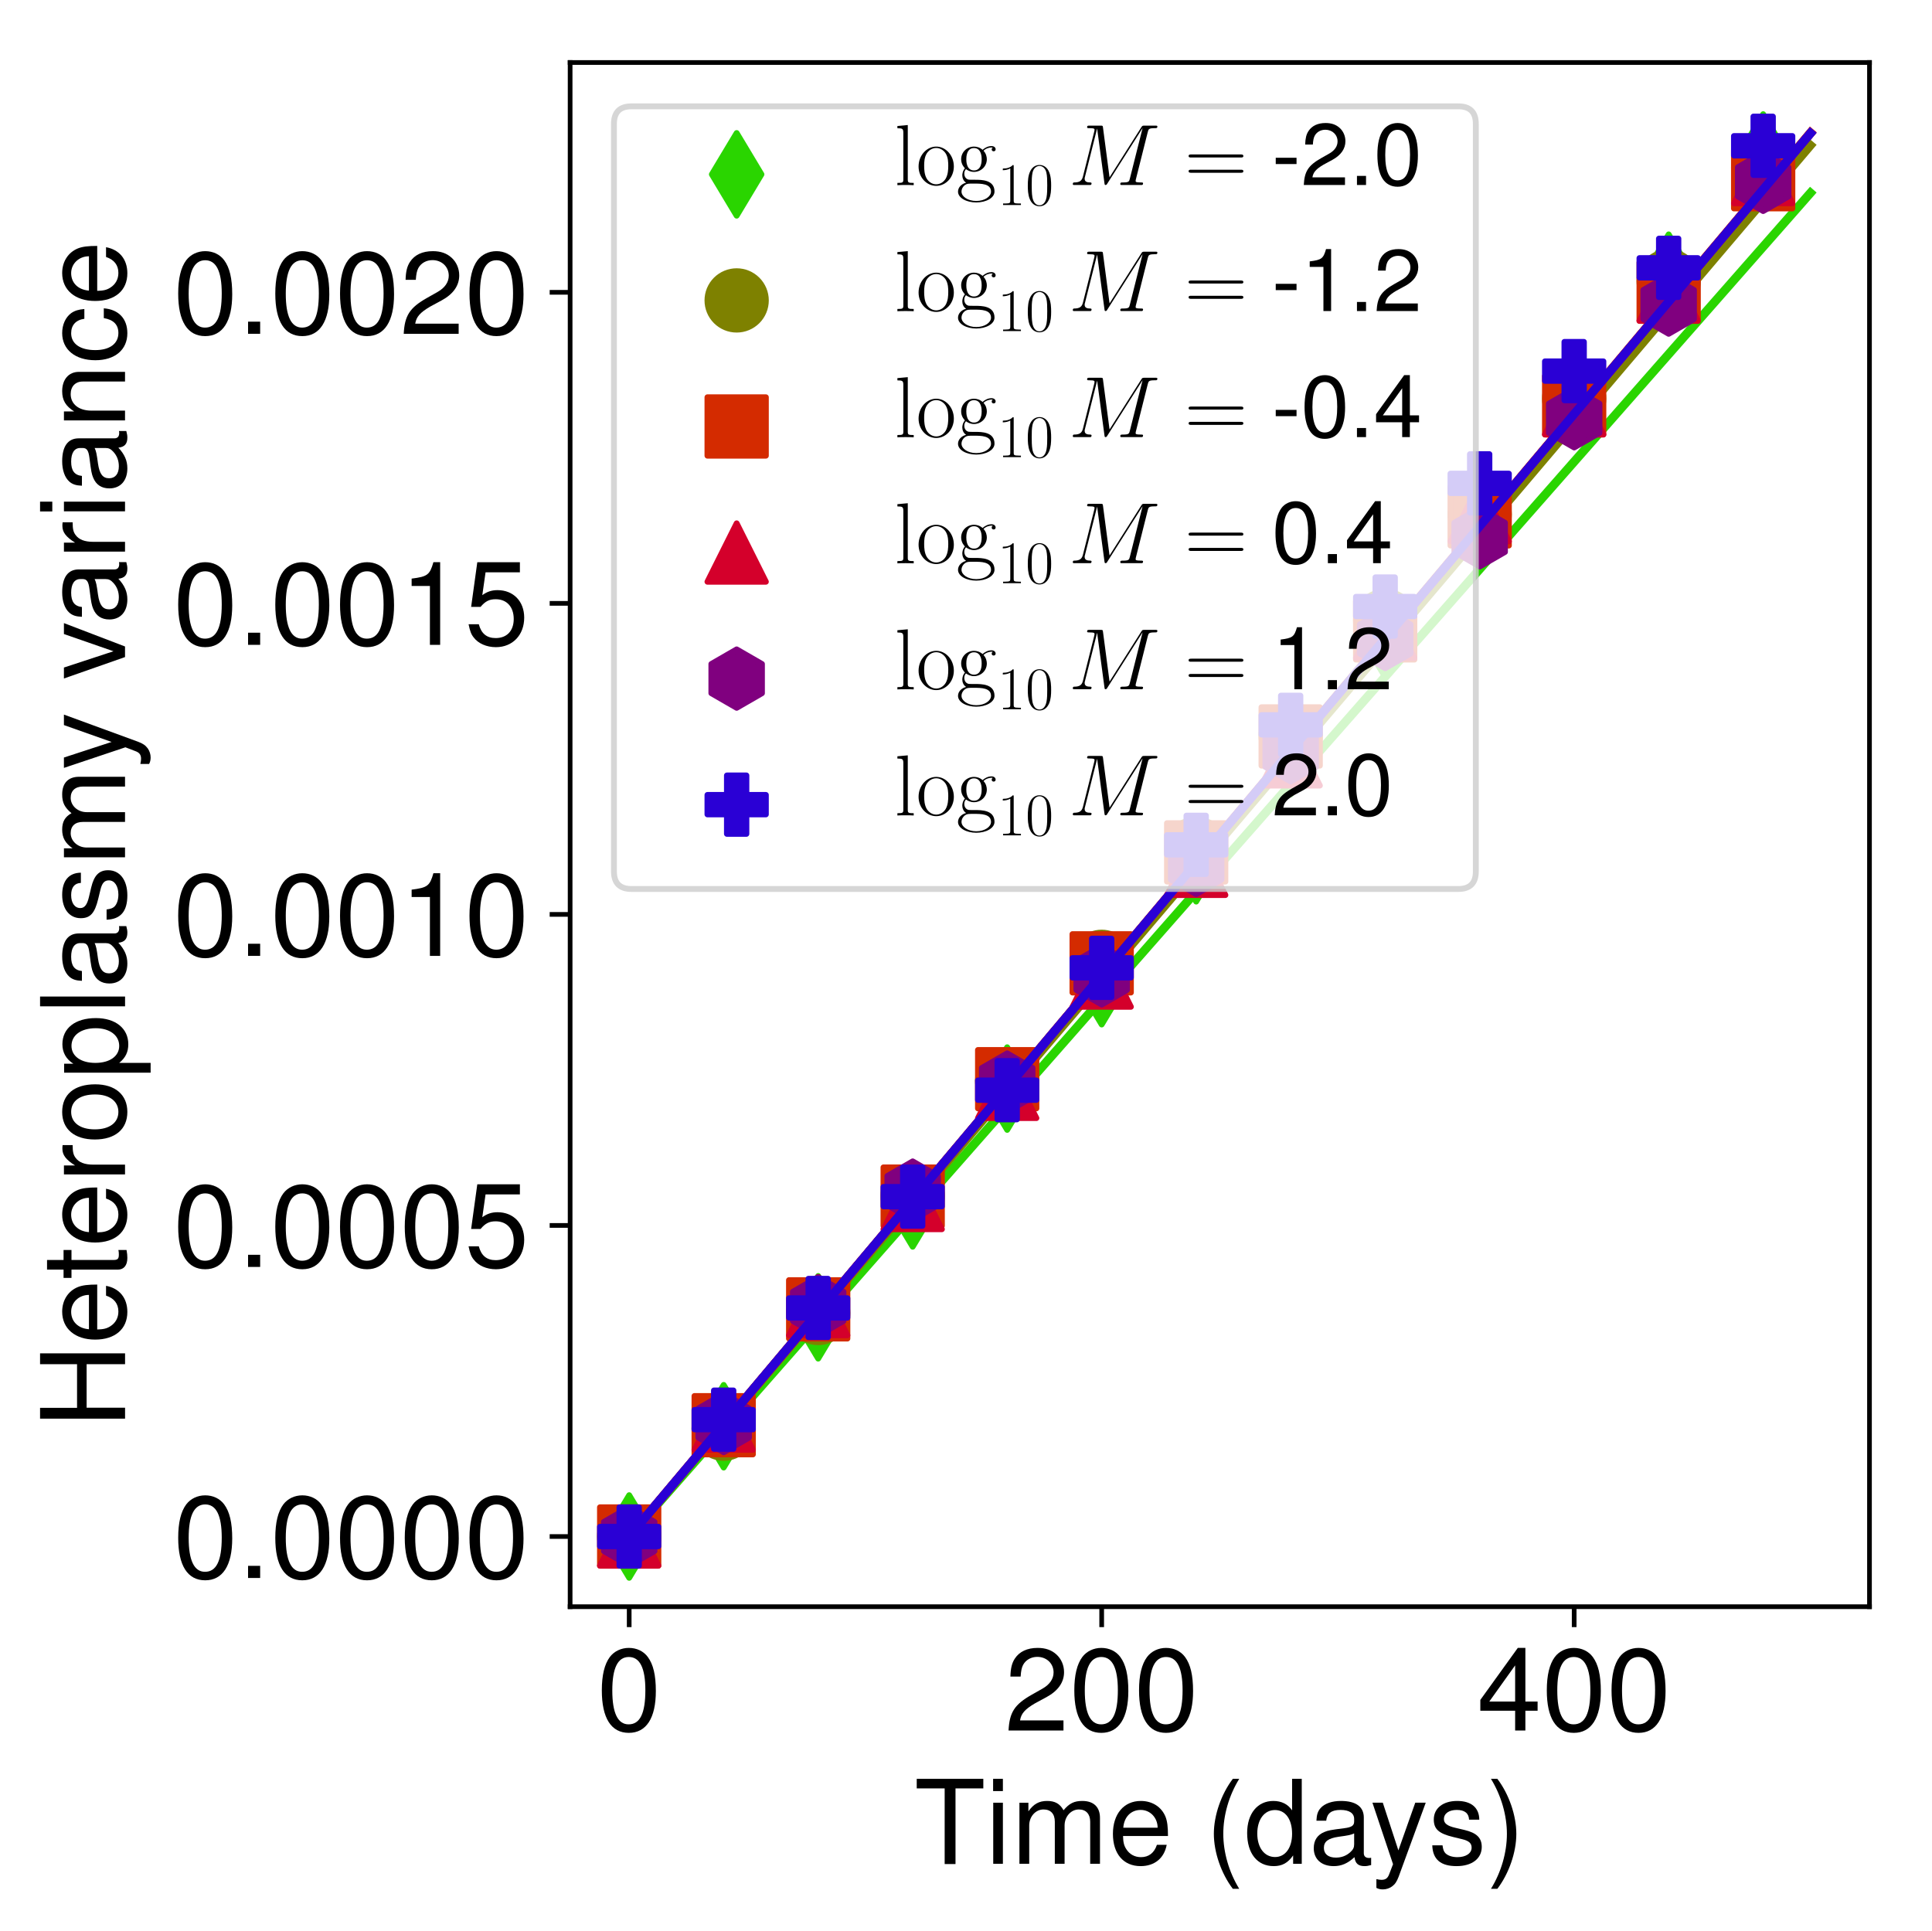 <?xml version="1.0" encoding="utf-8" standalone="no"?>
<!DOCTYPE svg PUBLIC "-//W3C//DTD SVG 1.1//EN"
  "http://www.w3.org/Graphics/SVG/1.1/DTD/svg11.dtd">
<!-- Created with matplotlib (http://matplotlib.org/) -->
<svg height="330.45pt" version="1.1" viewBox="0 0 330.641 330.45" width="330.641pt" xmlns="http://www.w3.org/2000/svg" xmlns:xlink="http://www.w3.org/1999/xlink">
 <defs>
  <style type="text/css">
*{stroke-linecap:butt;stroke-linejoin:round;}
  </style>
 </defs>
 <g id="figure_1">
  <g id="patch_1">
   <path d="M 0 330.45 
L 330.641 330.45 
L 330.641 0 
L 0 0 
z
" style="fill:#ffffff;"/>
  </g>
  <g id="axes_1">
   <g id="patch_2">
    <path d="M 97.571 275 
L 319.941 275 
L 319.941 10.7 
L 97.571 10.7 
z
" style="fill:#ffffff;"/>
   </g>
   <g id="matplotlib.axis_1">
    <g id="xtick_1">
     <g id="line2d_1">
      <defs>
       <path d="M 0 0 
L 0 3.5 
" id="m446f09f494" style="stroke:#000000;stroke-width:0.8;"/>
      </defs>
      <g>
       <use style="stroke:#000000;stroke-width:0.8;" x="107.679" xlink:href="#m446f09f494" y="275"/>
      </g>
     </g>
     <g id="text_1">
      <!-- 0 -->
      <defs>
       <path d="M 27.5 71 
C 20.906 71 14.906 68.125 11.203 63.219 
C 6.594 57.047 4.297 47.562 4.297 34.5 
C 4.297 10.672 12.297 -2 27.5 -2 
C 42.5 -2 50.703 10.672 50.703 33.906 
C 50.703 47.656 48.5 56.844 43.797 63.219 
C 40.094 68.219 34.203 71 27.5 71 
z
M 27.5 63.188 
C 37 63.188 41.703 53.625 41.703 34.703 
C 41.703 14.672 37.094 5.312 27.297 5.312 
C 18 5.312 13.297 15.078 13.297 34.406 
C 13.297 53.719 18 63.188 27.5 63.188 
z
" id="Nimbus_Sans_L_Regular-48"/>
      </defs>
      <g transform="translate(102.14 296.197)scale(0.2 -0.2)">
       <use transform="scale(0.996)" xlink:href="#Nimbus_Sans_L_Regular-48"/>
      </g>
     </g>
    </g>
    <g id="xtick_2">
     <g id="line2d_2">
      <g>
       <use style="stroke:#000000;stroke-width:0.8;" x="188.541" xlink:href="#m446f09f494" y="275"/>
      </g>
     </g>
     <g id="text_2">
      <!-- 200 -->
      <defs>
       <path d="M 50.594 8.719 
L 13.297 8.719 
C 14.203 14.531 17.406 18.234 26.094 23.344 
L 36.094 28.75 
C 46 34.156 51.094 41.453 51.094 50.172 
C 51.094 56.078 48.703 61.594 44.5 65.391 
C 40.297 69.203 35.094 71 28.406 71 
C 19.406 71 12.703 67.797 8.797 61.797 
C 6.297 57.984 5.203 53.578 5 46.359 
L 13.797 46.359 
C 14.094 51.172 14.703 54.078 15.906 56.375 
C 18.203 60.688 22.797 63.297 28.094 63.297 
C 36.094 63.297 42.094 57.578 42.094 49.969 
C 42.094 44.359 38.797 39.547 32.5 35.953 
L 23.297 30.75 
C 8.5 22.344 4.203 15.625 3.406 0 
L 50.594 0 
z
" id="Nimbus_Sans_L_Regular-50"/>
      </defs>
      <g transform="translate(171.923 296.197)scale(0.2 -0.2)">
       <use transform="scale(0.996)" xlink:href="#Nimbus_Sans_L_Regular-50"/>
       <use transform="translate(55.392 0)scale(0.996)" xlink:href="#Nimbus_Sans_L_Regular-48"/>
       <use transform="translate(110.783 0)scale(0.996)" xlink:href="#Nimbus_Sans_L_Regular-48"/>
      </g>
     </g>
    </g>
    <g id="xtick_3">
     <g id="line2d_3">
      <g>
       <use style="stroke:#000000;stroke-width:0.8;" x="269.402" xlink:href="#m446f09f494" y="275"/>
      </g>
     </g>
     <g id="text_3">
      <!-- 400 -->
      <defs>
       <path d="M 32.703 17 
L 32.703 0 
L 41.5 0 
L 41.5 17 
L 52 17 
L 52 24.906 
L 41.5 24.906 
L 41.5 71.016 
L 35 71.016 
L 2.797 26.312 
L 2.797 17 
z
M 32.703 24.906 
L 10.5 24.906 
L 32.703 55.984 
z
" id="Nimbus_Sans_L_Regular-52"/>
      </defs>
      <g transform="translate(252.785 296.197)scale(0.2 -0.2)">
       <use transform="scale(0.996)" xlink:href="#Nimbus_Sans_L_Regular-52"/>
       <use transform="translate(55.392 0)scale(0.996)" xlink:href="#Nimbus_Sans_L_Regular-48"/>
       <use transform="translate(110.783 0)scale(0.996)" xlink:href="#Nimbus_Sans_L_Regular-48"/>
      </g>
     </g>
    </g>
    <g id="text_4">
     <!-- Time (days) -->
     <defs>
      <path d="M 35.406 64.781 
L 59.297 64.781 
L 59.297 73 
L 2.094 73 
L 2.094 64.781 
L 26.094 64.781 
L 26.094 -0.219 
L 35.406 -0.219 
z
" id="Nimbus_Sans_L_Regular-84"/>
      <path d="M 15 52.484 
L 6.703 52.484 
L 6.703 0 
L 15 0 
z
M 15 73 
L 6.594 73 
L 6.594 62.484 
L 15 62.484 
z
" id="Nimbus_Sans_L_Regular-105"/>
      <path d="M 7 52.484 
L 7 0 
L 15.406 0 
L 15.406 32.953 
C 15.406 40.578 20.906 46.688 27.703 46.688 
C 33.906 46.688 37.406 42.875 37.406 36.156 
L 37.406 0 
L 45.797 0 
L 45.797 32.953 
C 45.797 40.578 51.297 46.688 58.094 46.688 
C 64.203 46.688 67.797 42.781 67.797 36.156 
L 67.797 0 
L 76.203 0 
L 76.203 39.375 
C 76.203 48.781 70.797 54 61 54 
C 54 54 49.797 51.891 44.906 45.984 
C 41.797 51.594 37.594 54 30.797 54 
C 23.797 54 19.203 51.391 14.703 45.078 
L 14.703 52.484 
z
" id="Nimbus_Sans_L_Regular-109"/>
      <path d="M 51.297 23.891 
C 51.297 31.781 50.703 36.531 49.203 40.375 
C 45.797 48.859 37.797 54 28 54 
C 13.406 54 4 42.844 4 25.703 
C 4 8.547 13.094 -2 27.797 -2 
C 39.797 -2 48.094 4.844 50.203 16.312 
L 41.797 16.312 
C 39.5 9.344 34.797 5.703 28.094 5.703 
C 22.797 5.703 18.297 8.125 15.5 12.578 
C 13.5 15.594 12.797 18.641 12.703 23.891 
z
M 12.906 31 
C 13.594 40.266 19.5 46.281 27.906 46.281 
C 36.094 46.281 42.406 39.531 42.406 31 
C 42.406 31 42.406 31 42.297 31 
z
" id="Nimbus_Sans_L_Regular-101"/>
      <path d="M 23.594 73 
C 13.594 59.844 7.297 41.562 7.297 25.797 
C 7.297 9.938 13.594 -8.344 23.594 -21.5 
L 29.094 -21.5 
C 20.297 -7.141 15.406 9.734 15.406 25.797 
C 15.406 41.766 20.297 58.734 29.094 73 
z
" id="Nimbus_Sans_L_Regular-40"/>
      <path d="M 49.5 73 
L 41.203 73 
L 41.203 45.891 
C 37.703 51.188 32.094 54 25.094 54 
C 11.5 54 2.594 43.141 2.594 26.484 
C 2.594 8.844 11.297 -2 25.406 -2 
C 32.594 -2 37.594 0.703 42.094 7.203 
L 42.094 -0.031 
L 49.5 -0.031 
z
M 26.5 46.188 
C 35.5 46.188 41.203 38.234 41.203 25.797 
C 41.203 13.766 35.406 5.812 26.594 5.812 
C 17.406 5.812 11.297 13.859 11.297 26 
C 11.297 38.125 17.406 46.188 26.5 46.188 
z
" id="Nimbus_Sans_L_Regular-100"/>
      <path d="M 53.5 5.203 
C 52.594 5 52.203 5 51.703 5 
C 48.797 5 47.203 6.484 47.203 9.078 
L 47.203 39.766 
C 47.203 49.016 40.406 54 27.5 54 
C 19.906 54 13.594 51.812 10.094 47.906 
C 7.703 45.203 6.703 42.219 6.5 37.031 
L 14.906 37.031 
C 15.594 43.391 19.406 46.281 27.203 46.281 
C 34.703 46.281 38.906 43.484 38.906 38.516 
L 38.906 36.328 
C 38.906 32.828 36.797 31.344 30.203 30.547 
C 18.406 29.062 16.594 28.656 13.406 27.359 
C 7.297 24.875 4.203 20.188 4.203 13.422 
C 4.203 3.969 10.797 -2 21.406 -2 
C 28 -2 33.297 0.297 39.203 5.703 
C 39.797 0.391 42.406 -2 47.797 -2 
C 49.5 -2 50.797 -1.812 53.5 -1.094 
z
M 38.906 16.75 
C 38.906 13.953 38.094 12.266 35.594 9.984 
C 32.203 6.891 28.094 5.312 23.203 5.312 
C 16.703 5.312 12.906 8.391 12.906 13.656 
C 12.906 19.141 16.594 21.922 25.5 23.219 
C 34.297 24.406 36.094 24.812 38.906 26.094 
z
" id="Nimbus_Sans_L_Regular-97"/>
      <path d="M 38.797 52.5 
L 24.297 11.531 
L 10.906 52.5 
L 2 52.5 
L 19.703 -0.328 
L 16.5 -8.656 
C 15.203 -12.375 13.297 -13.781 9.797 -13.781 
C 8.594 -13.781 7.203 -13.578 5.406 -13.172 
L 5.406 -20.703 
C 7.094 -21.594 8.797 -22 11 -22 
C 13.703 -22 16.594 -21.094 18.797 -19.484 
C 21.406 -17.578 22.906 -15.359 24.5 -11.141 
L 47.797 52.5 
z
" id="Nimbus_Sans_L_Regular-121"/>
      <path d="M 43.797 37.922 
C 43.703 48.203 36.906 54 24.797 54 
C 12.594 54 4.703 47.719 4.703 38.062 
C 4.703 29.891 8.906 26.016 21.297 23.031 
L 29.094 21.141 
C 34.906 19.734 37.203 17.656 37.203 13.875 
C 37.203 9 32.297 5.703 25 5.703 
C 20.5 5.703 16.703 7 14.594 9.188 
C 13.297 10.688 12.703 12.172 12.203 15.844 
L 3.406 15.844 
C 3.797 3.766 10.594 -2 24.297 -2 
C 37.5 -2 45.906 4.453 45.906 14.516 
C 45.906 22.281 41.5 26.578 31.094 29.062 
L 23.094 30.953 
C 16.297 32.531 13.406 34.734 13.406 38.406 
C 13.406 43.188 17.703 46.281 24.5 46.281 
C 31.203 46.281 34.797 43.391 35 37.922 
z
" id="Nimbus_Sans_L_Regular-115"/>
      <path d="M 9.297 -21.5 
C 19.297 -8.344 25.594 9.938 25.594 25.688 
C 25.594 41.562 19.297 59.844 9.297 73 
L 3.797 73 
C 12.594 58.641 17.5 41.766 17.5 25.688 
C 17.5 9.734 12.594 -7.25 3.797 -21.5 
z
" id="Nimbus_Sans_L_Regular-41"/>
     </defs>
     <g transform="translate(156.472 319.006)scale(0.2 -0.2)">
      <use transform="scale(0.996)" xlink:href="#Nimbus_Sans_L_Regular-84"/>
      <use transform="translate(60.872 0)scale(0.996)" xlink:href="#Nimbus_Sans_L_Regular-105"/>
      <use transform="translate(82.988 0)scale(0.996)" xlink:href="#Nimbus_Sans_L_Regular-109"/>
      <use transform="translate(165.977 0)scale(0.996)" xlink:href="#Nimbus_Sans_L_Regular-101"/>
      <use transform="translate(249.064 0)scale(0.996)" xlink:href="#Nimbus_Sans_L_Regular-40"/>
      <use transform="translate(282.239 0)scale(0.996)" xlink:href="#Nimbus_Sans_L_Regular-100"/>
      <use transform="translate(337.631 0)scale(0.996)" xlink:href="#Nimbus_Sans_L_Regular-97"/>
      <use transform="translate(390.034 0)scale(0.996)" xlink:href="#Nimbus_Sans_L_Regular-121"/>
      <use transform="translate(439.847 0)scale(0.996)" xlink:href="#Nimbus_Sans_L_Regular-115"/>
      <use transform="translate(489.661 0)scale(0.996)" xlink:href="#Nimbus_Sans_L_Regular-41"/>
     </g>
    </g>
   </g>
   <g id="matplotlib.axis_2">
    <g id="ytick_1">
     <g id="line2d_4">
      <defs>
       <path d="M 0 0 
L -3.5 0 
" id="mcce752e7bf" style="stroke:#000000;stroke-width:0.8;"/>
      </defs>
      <g>
       <use style="stroke:#000000;stroke-width:0.8;" x="97.571" xlink:href="#mcce752e7bf" y="262.986"/>
      </g>
     </g>
     <g id="text_5">
      <!-- 0.0000 -->
      <defs>
       <path d="M 19.094 10.422 
L 8.703 10.422 
L 8.703 0 
L 19.094 0 
z
" id="Nimbus_Sans_L_Regular-46"/>
      </defs>
      <g transform="translate(29.641 270.085)scale(0.2 -0.2)">
       <use transform="scale(0.996)" xlink:href="#Nimbus_Sans_L_Regular-48"/>
       <use transform="translate(55.392 0)scale(0.996)" xlink:href="#Nimbus_Sans_L_Regular-46"/>
       <use transform="translate(83.087 0)scale(0.996)" xlink:href="#Nimbus_Sans_L_Regular-48"/>
       <use transform="translate(138.479 0)scale(0.996)" xlink:href="#Nimbus_Sans_L_Regular-48"/>
       <use transform="translate(193.87 0)scale(0.996)" xlink:href="#Nimbus_Sans_L_Regular-48"/>
       <use transform="translate(249.262 0)scale(0.996)" xlink:href="#Nimbus_Sans_L_Regular-48"/>
      </g>
     </g>
    </g>
    <g id="ytick_2">
     <g id="line2d_5">
      <g>
       <use style="stroke:#000000;stroke-width:0.8;" x="97.571" xlink:href="#mcce752e7bf" y="209.748"/>
      </g>
     </g>
     <g id="text_6">
      <!-- 0.0005 -->
      <defs>
       <path d="M 47.594 71 
L 11 71 
L 5.703 32.594 
L 13.797 32.594 
C 17.906 37.484 21.297 39.188 26.797 39.188 
C 36.297 39.188 42.297 32.688 42.297 22.203 
C 42.297 12 36.406 5.812 26.797 5.812 
C 19.094 5.812 14.406 9.703 12.297 17.703 
L 3.5 17.703 
C 4.703 11.906 5.703 9.094 7.797 6.484 
C 11.797 1.094 19 -2 27 -2 
C 41.297 -2 51.297 8.391 51.297 23.391 
C 51.297 37.406 42 47 28.406 47 
C 23.406 47 19.406 45.703 15.297 42.688 
L 18.094 62.297 
L 47.594 62.297 
z
" id="Nimbus_Sans_L_Regular-53"/>
      </defs>
      <g transform="translate(29.641 216.846)scale(0.2 -0.2)">
       <use transform="scale(0.996)" xlink:href="#Nimbus_Sans_L_Regular-48"/>
       <use transform="translate(55.392 0)scale(0.996)" xlink:href="#Nimbus_Sans_L_Regular-46"/>
       <use transform="translate(83.087 0)scale(0.996)" xlink:href="#Nimbus_Sans_L_Regular-48"/>
       <use transform="translate(138.479 0)scale(0.996)" xlink:href="#Nimbus_Sans_L_Regular-48"/>
       <use transform="translate(193.87 0)scale(0.996)" xlink:href="#Nimbus_Sans_L_Regular-48"/>
       <use transform="translate(249.262 0)scale(0.996)" xlink:href="#Nimbus_Sans_L_Regular-53"/>
      </g>
     </g>
    </g>
    <g id="ytick_3">
     <g id="line2d_6">
      <g>
       <use style="stroke:#000000;stroke-width:0.8;" x="97.571" xlink:href="#mcce752e7bf" y="156.51"/>
      </g>
     </g>
     <g id="text_7">
      <!-- 0.0010 -->
      <defs>
       <path d="M 25.906 50.594 
L 25.906 0 
L 34.703 0 
L 34.703 71.016 
L 28.906 71.016 
C 25.797 60.109 23.797 58.609 10.203 56.906 
L 10.203 50.594 
z
" id="Nimbus_Sans_L_Regular-49"/>
      </defs>
      <g transform="translate(29.641 163.608)scale(0.2 -0.2)">
       <use transform="scale(0.996)" xlink:href="#Nimbus_Sans_L_Regular-48"/>
       <use transform="translate(55.392 0)scale(0.996)" xlink:href="#Nimbus_Sans_L_Regular-46"/>
       <use transform="translate(83.087 0)scale(0.996)" xlink:href="#Nimbus_Sans_L_Regular-48"/>
       <use transform="translate(138.479 0)scale(0.996)" xlink:href="#Nimbus_Sans_L_Regular-48"/>
       <use transform="translate(193.87 0)scale(0.996)" xlink:href="#Nimbus_Sans_L_Regular-49"/>
       <use transform="translate(249.262 0)scale(0.996)" xlink:href="#Nimbus_Sans_L_Regular-48"/>
      </g>
     </g>
    </g>
    <g id="ytick_4">
     <g id="line2d_7">
      <g>
       <use style="stroke:#000000;stroke-width:0.8;" x="97.571" xlink:href="#mcce752e7bf" y="103.271"/>
      </g>
     </g>
     <g id="text_8">
      <!-- 0.0015 -->
      <g transform="translate(29.641 110.37)scale(0.2 -0.2)">
       <use transform="scale(0.996)" xlink:href="#Nimbus_Sans_L_Regular-48"/>
       <use transform="translate(55.392 0)scale(0.996)" xlink:href="#Nimbus_Sans_L_Regular-46"/>
       <use transform="translate(83.087 0)scale(0.996)" xlink:href="#Nimbus_Sans_L_Regular-48"/>
       <use transform="translate(138.479 0)scale(0.996)" xlink:href="#Nimbus_Sans_L_Regular-48"/>
       <use transform="translate(193.87 0)scale(0.996)" xlink:href="#Nimbus_Sans_L_Regular-49"/>
       <use transform="translate(249.262 0)scale(0.996)" xlink:href="#Nimbus_Sans_L_Regular-53"/>
      </g>
     </g>
    </g>
    <g id="ytick_5">
     <g id="line2d_8">
      <g>
       <use style="stroke:#000000;stroke-width:0.8;" x="97.571" xlink:href="#mcce752e7bf" y="50.033"/>
      </g>
     </g>
     <g id="text_9">
      <!-- 0.0020 -->
      <g transform="translate(29.641 57.131)scale(0.2 -0.2)">
       <use transform="scale(0.996)" xlink:href="#Nimbus_Sans_L_Regular-48"/>
       <use transform="translate(55.392 0)scale(0.996)" xlink:href="#Nimbus_Sans_L_Regular-46"/>
       <use transform="translate(83.087 0)scale(0.996)" xlink:href="#Nimbus_Sans_L_Regular-48"/>
       <use transform="translate(138.479 0)scale(0.996)" xlink:href="#Nimbus_Sans_L_Regular-48"/>
       <use transform="translate(193.87 0)scale(0.996)" xlink:href="#Nimbus_Sans_L_Regular-50"/>
       <use transform="translate(249.262 0)scale(0.996)" xlink:href="#Nimbus_Sans_L_Regular-48"/>
      </g>
     </g>
    </g>
    <g id="text_10">
     <!-- Heteroplasmy variance -->
     <defs>
      <path d="M 55.094 33 
L 55.094 -0.031 
L 64.406 -0.031 
L 64.406 73 
L 55.094 73 
L 55.094 41.219 
L 17.594 41.219 
L 17.594 73 
L 8.297 73 
L 8.297 -0.031 
L 17.703 -0.031 
L 17.703 33 
z
" id="Nimbus_Sans_L_Regular-72"/>
      <path d="M 25.406 52.812 
L 16.797 52.812 
L 16.797 67 
L 8.5 67 
L 8.5 52.812 
L 1.406 52.812 
L 1.406 46 
L 8.5 46 
L 8.5 6.312 
C 8.5 1 12.094 -2 18.594 -2 
C 20.594 -2 22.594 -1.812 25.406 -1.297 
L 25.406 5.719 
C 24.297 5.406 23 5.312 21.406 5.312 
C 17.797 5.312 16.797 6.312 16.797 10.016 
L 16.797 46 
L 25.406 46 
z
" id="Nimbus_Sans_L_Regular-116"/>
      <path d="M 6.906 52.484 
L 6.906 0 
L 15.297 0 
L 15.297 27.203 
C 15.297 34.703 17.203 39.609 21.203 42.5 
C 23.797 44.406 26.297 45 32.094 45 
L 32.094 53.625 
C 30.703 53.812 30 53.812 28.906 53.812 
C 23.5 53.812 19.406 50.625 14.594 42.906 
L 14.594 52.484 
z
" id="Nimbus_Sans_L_Regular-114"/>
      <path d="M 27.203 54 
C 12.5 54 3.594 43.531 3.594 25.984 
C 3.594 8.453 12.406 -2 27.297 -2 
C 42 -2 51 8.453 51 25.594 
C 51 43.625 42.297 54 27.203 54 
z
M 27.297 46.281 
C 36.703 46.281 42.297 38.625 42.297 25.703 
C 42.297 13.453 36.5 5.703 27.297 5.703 
C 18 5.703 12.297 13.359 12.297 25.984 
C 12.297 38.531 18 46.281 27.297 46.281 
z
" id="Nimbus_Sans_L_Regular-111"/>
      <path d="M 5.406 -22 
L 13.797 -22 
L 13.797 5 
C 18.203 -0.422 23.094 -2.812 29.906 -2.812 
C 43.406 -2.812 52.297 8.156 52.297 24.984 
C 52.297 42.719 43.703 53.812 29.797 53.812 
C 22.703 53.812 17 50.594 13.094 44.391 
L 13.094 52.328 
L 5.406 52.328 
z
M 28.406 46 
C 37.594 46 43.594 37.812 43.594 25.188 
C 43.594 13.172 37.5 5 28.406 5 
C 19.594 5 13.797 13.078 13.797 25.5 
C 13.797 37.922 19.594 46 28.406 46 
z
" id="Nimbus_Sans_L_Regular-112"/>
      <path d="M 15.203 73 
L 6.797 73 
L 6.797 -0.031 
L 15.203 -0.031 
z
" id="Nimbus_Sans_L_Regular-108"/>
      <path d="M 28.5 0 
L 48.594 52.5 
L 39.203 52.5 
L 24.406 9.922 
L 10.406 52.5 
L 1 52.5 
L 19.406 0 
z
" id="Nimbus_Sans_L_Regular-118"/>
      <path d="M 7 52.484 
L 7 0 
L 15.406 0 
L 15.406 28.953 
C 15.406 39.672 21 46.688 29.594 46.688 
C 36.203 46.688 40.406 42.672 40.406 36.359 
L 40.406 0 
L 48.703 0 
L 48.703 39.672 
C 48.703 48.391 42.203 54 32.094 54 
C 24.297 54 19.297 50.984 14.703 43.688 
L 14.703 52.484 
z
" id="Nimbus_Sans_L_Regular-110"/>
      <path d="M 47.094 34.938 
C 46.703 40.031 45.594 43.328 43.594 46.219 
C 40 51.109 33.703 54 26.406 54 
C 12.297 54 3.094 42.844 3.094 25.5 
C 3.094 8.656 12.094 -2 26.297 -2 
C 38.797 -2 46.703 5.469 47.703 18.234 
L 39.297 18.234 
C 37.906 9.875 33.594 5.703 26.5 5.703 
C 17.297 5.703 11.797 13.172 11.797 25.5 
C 11.797 38.531 17.203 46.281 26.297 46.281 
C 33.297 46.281 37.703 42.203 38.703 34.938 
z
" id="Nimbus_Sans_L_Regular-99"/>
     </defs>
     <g transform="translate(21.397 244.468)rotate(-90)scale(0.2 -0.2)">
      <use transform="scale(0.996)" xlink:href="#Nimbus_Sans_L_Regular-72"/>
      <use transform="translate(71.93 0)scale(0.996)" xlink:href="#Nimbus_Sans_L_Regular-101"/>
      <use transform="translate(127.322 0)scale(0.996)" xlink:href="#Nimbus_Sans_L_Regular-116"/>
      <use transform="translate(155.017 0)scale(0.996)" xlink:href="#Nimbus_Sans_L_Regular-101"/>
      <use transform="translate(210.409 0)scale(0.996)" xlink:href="#Nimbus_Sans_L_Regular-114"/>
      <use transform="translate(243.584 0)scale(0.996)" xlink:href="#Nimbus_Sans_L_Regular-111"/>
      <use transform="translate(298.975 0)scale(0.996)" xlink:href="#Nimbus_Sans_L_Regular-112"/>
      <use transform="translate(354.367 0)scale(0.996)" xlink:href="#Nimbus_Sans_L_Regular-108"/>
      <use transform="translate(376.484 0)scale(0.996)" xlink:href="#Nimbus_Sans_L_Regular-97"/>
      <use transform="translate(431.876 0)scale(0.996)" xlink:href="#Nimbus_Sans_L_Regular-115"/>
      <use transform="translate(481.689 0)scale(0.996)" xlink:href="#Nimbus_Sans_L_Regular-109"/>
      <use transform="translate(563.184 0)scale(0.996)" xlink:href="#Nimbus_Sans_L_Regular-121"/>
      <use transform="translate(640.692 0)scale(0.996)" xlink:href="#Nimbus_Sans_L_Regular-118"/>
      <use transform="translate(688.015 0)scale(0.996)" xlink:href="#Nimbus_Sans_L_Regular-97"/>
      <use transform="translate(743.406 0)scale(0.996)" xlink:href="#Nimbus_Sans_L_Regular-114"/>
      <use transform="translate(778.075 0)scale(0.996)" xlink:href="#Nimbus_Sans_L_Regular-105"/>
      <use transform="translate(800.192 0)scale(0.996)" xlink:href="#Nimbus_Sans_L_Regular-97"/>
      <use transform="translate(855.583 0)scale(0.996)" xlink:href="#Nimbus_Sans_L_Regular-110"/>
      <use transform="translate(910.975 0)scale(0.996)" xlink:href="#Nimbus_Sans_L_Regular-99"/>
      <use transform="translate(960.788 0)scale(0.996)" xlink:href="#Nimbus_Sans_L_Regular-101"/>
     </g>
    </g>
   </g>
   <g id="line2d_9">
    <defs>
     <path d="M -0 7.071 
L 4.243 0 
L -0 -7.071 
L -4.243 -0 
z
" id="m0aa690e13d" style="stroke:#2ad500;stroke-linejoin:miter;"/>
    </defs>
    <g clip-path="url(#pb488f5a803)">
     <use style="fill:#2ad500;opacity:0.4;stroke:#2ad500;stroke-linejoin:miter;" x="107.679" xlink:href="#m0aa690e13d" y="262.986"/>
     <use style="fill:#2ad500;opacity:0.4;stroke:#2ad500;stroke-linejoin:miter;" x="123.851" xlink:href="#m0aa690e13d" y="244.115"/>
     <use style="fill:#2ad500;opacity:0.4;stroke:#2ad500;stroke-linejoin:miter;" x="140.024" xlink:href="#m0aa690e13d" y="225.469"/>
     <use style="fill:#2ad500;opacity:0.4;stroke:#2ad500;stroke-linejoin:miter;" x="156.196" xlink:href="#m0aa690e13d" y="206.321"/>
     <use style="fill:#2ad500;opacity:0.4;stroke:#2ad500;stroke-linejoin:miter;" x="172.368" xlink:href="#m0aa690e13d" y="186.318"/>
     <use style="fill:#2ad500;opacity:0.4;stroke:#2ad500;stroke-linejoin:miter;" x="188.541" xlink:href="#m0aa690e13d" y="168.282"/>
     <use style="fill:#2ad500;opacity:0.4;stroke:#2ad500;stroke-linejoin:miter;" x="204.713" xlink:href="#m0aa690e13d" y="147.245"/>
     <use style="fill:#2ad500;opacity:0.4;stroke:#2ad500;stroke-linejoin:miter;" x="220.885" xlink:href="#m0aa690e13d" y="128.987"/>
     <use style="fill:#2ad500;opacity:0.4;stroke:#2ad500;stroke-linejoin:miter;" x="237.058" xlink:href="#m0aa690e13d" y="108.811"/>
     <use style="fill:#2ad500;opacity:0.4;stroke:#2ad500;stroke-linejoin:miter;" x="253.23" xlink:href="#m0aa690e13d" y="88.981"/>
     <use style="fill:#2ad500;opacity:0.4;stroke:#2ad500;stroke-linejoin:miter;" x="269.402" xlink:href="#m0aa690e13d" y="67.079"/>
     <use style="fill:#2ad500;opacity:0.4;stroke:#2ad500;stroke-linejoin:miter;" x="285.574" xlink:href="#m0aa690e13d" y="47.188"/>
     <use style="fill:#2ad500;opacity:0.4;stroke:#2ad500;stroke-linejoin:miter;" x="301.747" xlink:href="#m0aa690e13d" y="26.614"/>
    </g>
   </g>
   <g id="line2d_10">
    <path clip-path="url(#pb488f5a803)" d="M 107.679 262.986 
L 111.722 258.387 
L 115.765 253.788 
L 119.808 249.189 
L 123.851 244.59 
L 127.894 239.99 
L 131.937 235.391 
L 135.981 230.792 
L 140.024 226.193 
L 144.067 221.593 
L 148.11 216.994 
L 152.153 212.395 
L 156.196 207.796 
L 160.239 203.197 
L 164.282 198.597 
L 168.325 193.998 
L 172.368 189.399 
L 176.411 184.8 
L 180.454 180.201 
L 184.497 175.601 
L 188.541 171.002 
L 192.584 166.403 
L 196.627 161.804 
L 200.67 157.204 
L 204.713 152.605 
L 208.756 148.006 
L 212.799 143.407 
L 216.842 138.808 
L 220.885 134.208 
L 224.928 129.609 
L 228.971 125.01 
L 233.014 120.411 
L 237.058 115.812 
L 241.101 111.212 
L 245.144 106.613 
L 249.187 102.014 
L 253.23 97.415 
L 257.273 92.816 
L 261.316 88.216 
L 265.359 83.617 
L 269.402 79.018 
L 273.445 74.419 
L 277.488 69.819 
L 281.531 65.22 
L 285.574 60.621 
L 289.618 56.022 
L 293.661 51.423 
L 297.704 46.823 
L 301.747 42.224 
L 305.79 37.625 
L 309.833 33.026 
" style="fill:none;stroke:#2ad500;stroke-linecap:square;stroke-width:1.5;"/>
   </g>
   <g id="line2d_11">
    <defs>
     <path d="M 0 5 
C 1.326 5 2.598 4.473 3.536 3.536 
C 4.473 2.598 5 1.326 5 0 
C 5 -1.326 4.473 -2.598 3.536 -3.536 
C 2.598 -4.473 1.326 -5 0 -5 
C -1.326 -5 -2.598 -4.473 -3.536 -3.536 
C -4.473 -2.598 -5 -1.326 -5 0 
C -5 1.326 -4.473 2.598 -3.536 3.536 
C -2.598 4.473 -1.326 5 0 5 
z
" id="m2aceba6d6a" style="stroke:#7e8100;"/>
    </defs>
    <g clip-path="url(#pb488f5a803)">
     <use style="fill:#7e8100;opacity:0.4;stroke:#7e8100;" x="107.679" xlink:href="#m2aceba6d6a" y="262.986"/>
     <use style="fill:#7e8100;opacity:0.4;stroke:#7e8100;" x="123.851" xlink:href="#m2aceba6d6a" y="244.538"/>
     <use style="fill:#7e8100;opacity:0.4;stroke:#7e8100;" x="140.024" xlink:href="#m2aceba6d6a" y="224.732"/>
     <use style="fill:#7e8100;opacity:0.4;stroke:#7e8100;" x="156.196" xlink:href="#m2aceba6d6a" y="204.707"/>
     <use style="fill:#7e8100;opacity:0.4;stroke:#7e8100;" x="172.368" xlink:href="#m2aceba6d6a" y="184.973"/>
     <use style="fill:#7e8100;opacity:0.4;stroke:#7e8100;" x="188.541" xlink:href="#m2aceba6d6a" y="164.626"/>
     <use style="fill:#7e8100;opacity:0.4;stroke:#7e8100;" x="204.713" xlink:href="#m2aceba6d6a" y="145.242"/>
     <use style="fill:#7e8100;opacity:0.4;stroke:#7e8100;" x="220.885" xlink:href="#m2aceba6d6a" y="126.006"/>
     <use style="fill:#7e8100;opacity:0.4;stroke:#7e8100;" x="237.058" xlink:href="#m2aceba6d6a" y="106.243"/>
     <use style="fill:#7e8100;opacity:0.4;stroke:#7e8100;" x="253.23" xlink:href="#m2aceba6d6a" y="88.044"/>
     <use style="fill:#7e8100;opacity:0.4;stroke:#7e8100;" x="269.402" xlink:href="#m2aceba6d6a" y="68.238"/>
     <use style="fill:#7e8100;opacity:0.4;stroke:#7e8100;" x="285.574" xlink:href="#m2aceba6d6a" y="48.099"/>
     <use style="fill:#7e8100;opacity:0.4;stroke:#7e8100;" x="301.747" xlink:href="#m2aceba6d6a" y="28.688"/>
    </g>
   </g>
   <g id="line2d_12">
    <path clip-path="url(#pb488f5a803)" d="M 107.679 262.986 
L 111.722 258.224 
L 115.765 253.462 
L 119.808 248.7 
L 123.851 243.937 
L 127.894 239.175 
L 131.937 234.413 
L 135.981 229.651 
L 140.024 224.888 
L 144.067 220.126 
L 148.11 215.364 
L 152.153 210.602 
L 156.196 205.839 
L 160.239 201.077 
L 164.282 196.315 
L 168.325 191.553 
L 172.368 186.79 
L 176.411 182.028 
L 180.454 177.266 
L 184.497 172.504 
L 188.541 167.741 
L 192.584 162.979 
L 196.627 158.217 
L 200.67 153.455 
L 204.713 148.692 
L 208.756 143.93 
L 212.799 139.168 
L 216.842 134.406 
L 220.885 129.643 
L 224.928 124.881 
L 228.971 120.119 
L 233.014 115.357 
L 237.058 110.594 
L 241.101 105.832 
L 245.144 101.07 
L 249.187 96.308 
L 253.23 91.545 
L 257.273 86.783 
L 261.316 82.021 
L 265.359 77.259 
L 269.402 72.496 
L 273.445 67.734 
L 277.488 62.972 
L 281.531 58.21 
L 285.574 53.447 
L 289.618 48.685 
L 293.661 43.923 
L 297.704 39.161 
L 301.747 34.398 
L 305.79 29.636 
L 309.833 24.874 
" style="fill:none;stroke:#7e8100;stroke-linecap:square;stroke-width:1.5;"/>
   </g>
   <g id="line2d_13">
    <defs>
     <path d="M -5 5 
L 5 5 
L 5 -5 
L -5 -5 
z
" id="m64af57d1be" style="stroke:#d42b00;stroke-linejoin:miter;"/>
    </defs>
    <g clip-path="url(#pb488f5a803)">
     <use style="fill:#d42b00;opacity:0.4;stroke:#d42b00;stroke-linejoin:miter;" x="107.679" xlink:href="#m64af57d1be" y="262.986"/>
     <use style="fill:#d42b00;opacity:0.4;stroke:#d42b00;stroke-linejoin:miter;" x="123.851" xlink:href="#m64af57d1be" y="243.937"/>
     <use style="fill:#d42b00;opacity:0.4;stroke:#d42b00;stroke-linejoin:miter;" x="140.024" xlink:href="#m64af57d1be" y="224.108"/>
     <use style="fill:#d42b00;opacity:0.4;stroke:#d42b00;stroke-linejoin:miter;" x="156.196" xlink:href="#m64af57d1be" y="204.808"/>
     <use style="fill:#d42b00;opacity:0.4;stroke:#d42b00;stroke-linejoin:miter;" x="172.368" xlink:href="#m64af57d1be" y="184.713"/>
     <use style="fill:#d42b00;opacity:0.4;stroke:#d42b00;stroke-linejoin:miter;" x="188.541" xlink:href="#m64af57d1be" y="164.884"/>
     <use style="fill:#d42b00;opacity:0.4;stroke:#d42b00;stroke-linejoin:miter;" x="204.713" xlink:href="#m64af57d1be" y="145.894"/>
     <use style="fill:#d42b00;opacity:0.4;stroke:#d42b00;stroke-linejoin:miter;" x="220.885" xlink:href="#m64af57d1be" y="126.05"/>
     <use style="fill:#d42b00;opacity:0.4;stroke:#d42b00;stroke-linejoin:miter;" x="237.058" xlink:href="#m64af57d1be" y="107.899"/>
     <use style="fill:#d42b00;opacity:0.4;stroke:#d42b00;stroke-linejoin:miter;" x="253.23" xlink:href="#m64af57d1be" y="88.375"/>
     <use style="fill:#d42b00;opacity:0.4;stroke:#d42b00;stroke-linejoin:miter;" x="269.402" xlink:href="#m64af57d1be" y="69.37"/>
     <use style="fill:#d42b00;opacity:0.4;stroke:#d42b00;stroke-linejoin:miter;" x="285.574" xlink:href="#m64af57d1be" y="49.93"/>
     <use style="fill:#d42b00;opacity:0.4;stroke:#d42b00;stroke-linejoin:miter;" x="301.747" xlink:href="#m64af57d1be" y="30.68"/>
    </g>
   </g>
   <g id="line2d_14">
    <path clip-path="url(#pb488f5a803)" d="M 107.679 262.986 
L 111.722 258.181 
L 115.765 253.375 
L 119.808 248.57 
L 123.851 243.765 
L 127.894 238.959 
L 131.937 234.154 
L 135.981 229.348 
L 140.024 224.543 
L 144.067 219.737 
L 148.11 214.932 
L 152.153 210.126 
L 156.196 205.321 
L 160.239 200.515 
L 164.282 195.71 
L 168.325 190.905 
L 172.368 186.099 
L 176.411 181.294 
L 180.454 176.488 
L 184.497 171.683 
L 188.541 166.877 
L 192.584 162.072 
L 196.627 157.266 
L 200.67 152.461 
L 204.713 147.655 
L 208.756 142.85 
L 212.799 138.045 
L 216.842 133.239 
L 220.885 128.434 
L 224.928 123.628 
L 228.971 118.823 
L 233.014 114.017 
L 237.058 109.212 
L 241.101 104.406 
L 245.144 99.601 
L 249.187 94.795 
L 253.23 89.99 
L 257.273 85.185 
L 261.316 80.379 
L 265.359 75.574 
L 269.402 70.768 
L 273.445 65.963 
L 277.488 61.157 
L 281.531 56.352 
L 285.574 51.546 
L 289.618 46.741 
L 293.661 41.935 
L 297.704 37.13 
L 301.747 32.325 
L 305.79 27.519 
L 309.833 22.714 
" style="fill:none;stroke:#d42b00;stroke-linecap:square;stroke-width:1.5;"/>
   </g>
   <g id="line2d_15">
    <defs>
     <path d="M 0 -5 
L -5 5 
L 5 5 
z
" id="m269da87111" style="stroke:#d4002b;stroke-linejoin:miter;"/>
    </defs>
    <g clip-path="url(#pb488f5a803)">
     <use style="fill:#d4002b;opacity:0.4;stroke:#d4002b;stroke-linejoin:miter;" x="107.679" xlink:href="#m269da87111" y="262.986"/>
     <use style="fill:#d4002b;opacity:0.4;stroke:#d4002b;stroke-linejoin:miter;" x="123.851" xlink:href="#m269da87111" y="243.144"/>
     <use style="fill:#d4002b;opacity:0.4;stroke:#d4002b;stroke-linejoin:miter;" x="140.024" xlink:href="#m269da87111" y="223.553"/>
     <use style="fill:#d4002b;opacity:0.4;stroke:#d4002b;stroke-linejoin:miter;" x="156.196" xlink:href="#m269da87111" y="205.394"/>
     <use style="fill:#d4002b;opacity:0.4;stroke:#d4002b;stroke-linejoin:miter;" x="172.368" xlink:href="#m269da87111" y="186.373"/>
     <use style="fill:#d4002b;opacity:0.4;stroke:#d4002b;stroke-linejoin:miter;" x="188.541" xlink:href="#m269da87111" y="167.323"/>
     <use style="fill:#d4002b;opacity:0.4;stroke:#d4002b;stroke-linejoin:miter;" x="204.713" xlink:href="#m269da87111" y="148.199"/>
     <use style="fill:#d4002b;opacity:0.4;stroke:#d4002b;stroke-linejoin:miter;" x="220.885" xlink:href="#m269da87111" y="129.461"/>
     <use style="fill:#d4002b;opacity:0.4;stroke:#d4002b;stroke-linejoin:miter;" x="237.058" xlink:href="#m269da87111" y="107.604"/>
     <use style="fill:#d4002b;opacity:0.4;stroke:#d4002b;stroke-linejoin:miter;" x="253.23" xlink:href="#m269da87111" y="87.667"/>
     <use style="fill:#d4002b;opacity:0.4;stroke:#d4002b;stroke-linejoin:miter;" x="269.402" xlink:href="#m269da87111" y="69.38"/>
     <use style="fill:#d4002b;opacity:0.4;stroke:#d4002b;stroke-linejoin:miter;" x="285.574" xlink:href="#m269da87111" y="49.905"/>
     <use style="fill:#d4002b;opacity:0.4;stroke:#d4002b;stroke-linejoin:miter;" x="301.747" xlink:href="#m269da87111" y="29.792"/>
    </g>
   </g>
   <g id="line2d_16">
    <path clip-path="url(#pb488f5a803)" d="M 107.679 262.986 
L 111.722 258.183 
L 115.765 253.38 
L 119.808 248.576 
L 123.851 243.773 
L 127.894 238.969 
L 131.937 234.166 
L 135.981 229.363 
L 140.024 224.559 
L 144.067 219.756 
L 148.11 214.952 
L 152.153 210.149 
L 156.196 205.346 
L 160.239 200.542 
L 164.282 195.739 
L 168.325 190.935 
L 172.368 186.132 
L 176.411 181.329 
L 180.454 176.525 
L 184.497 171.722 
L 188.541 166.918 
L 192.584 162.115 
L 196.627 157.312 
L 200.67 152.508 
L 204.713 147.705 
L 208.756 142.902 
L 212.799 138.098 
L 216.842 133.295 
L 220.885 128.491 
L 224.928 123.688 
L 228.971 118.885 
L 233.014 114.081 
L 237.058 109.278 
L 241.101 104.474 
L 245.144 99.671 
L 249.187 94.868 
L 253.23 90.064 
L 257.273 85.261 
L 261.316 80.457 
L 265.359 75.654 
L 269.402 70.851 
L 273.445 66.047 
L 277.488 61.244 
L 281.531 56.44 
L 285.574 51.637 
L 289.618 46.834 
L 293.661 42.03 
L 297.704 37.227 
L 301.747 32.423 
L 305.79 27.62 
L 309.833 22.817 
" style="fill:none;stroke:#d4002b;stroke-linecap:square;stroke-width:1.5;"/>
   </g>
   <g id="line2d_17">
    <defs>
     <path d="M 0 -5 
L -4.33 -2.5 
L -4.33 2.5 
L -0 5 
L 4.33 2.5 
L 4.33 -2.5 
z
" id="mf240344f4d" style="stroke:#80007f;stroke-linejoin:miter;"/>
    </defs>
    <g clip-path="url(#pb488f5a803)">
     <use style="fill:#80007f;opacity:0.4;stroke:#80007f;stroke-linejoin:miter;" x="107.679" xlink:href="#mf240344f4d" y="262.986"/>
     <use style="fill:#80007f;opacity:0.4;stroke:#80007f;stroke-linejoin:miter;" x="123.851" xlink:href="#mf240344f4d" y="243.567"/>
     <use style="fill:#80007f;opacity:0.4;stroke:#80007f;stroke-linejoin:miter;" x="140.024" xlink:href="#mf240344f4d" y="223.595"/>
     <use style="fill:#80007f;opacity:0.4;stroke:#80007f;stroke-linejoin:miter;" x="156.196" xlink:href="#mf240344f4d" y="203.779"/>
     <use style="fill:#80007f;opacity:0.4;stroke:#80007f;stroke-linejoin:miter;" x="172.368" xlink:href="#mf240344f4d" y="185.291"/>
     <use style="fill:#80007f;opacity:0.4;stroke:#80007f;stroke-linejoin:miter;" x="188.541" xlink:href="#mf240344f4d" y="166.944"/>
     <use style="fill:#80007f;opacity:0.4;stroke:#80007f;stroke-linejoin:miter;" x="204.713" xlink:href="#mf240344f4d" y="148.051"/>
     <use style="fill:#80007f;opacity:0.4;stroke:#80007f;stroke-linejoin:miter;" x="220.885" xlink:href="#mf240344f4d" y="128.764"/>
     <use style="fill:#80007f;opacity:0.4;stroke:#80007f;stroke-linejoin:miter;" x="237.058" xlink:href="#mf240344f4d" y="109.372"/>
     <use style="fill:#80007f;opacity:0.4;stroke:#80007f;stroke-linejoin:miter;" x="253.23" xlink:href="#mf240344f4d" y="91.972"/>
     <use style="fill:#80007f;opacity:0.4;stroke:#80007f;stroke-linejoin:miter;" x="269.402" xlink:href="#mf240344f4d" y="71.591"/>
     <use style="fill:#80007f;opacity:0.4;stroke:#80007f;stroke-linejoin:miter;" x="285.574" xlink:href="#mf240344f4d" y="52.135"/>
     <use style="fill:#80007f;opacity:0.4;stroke:#80007f;stroke-linejoin:miter;" x="301.747" xlink:href="#mf240344f4d" y="31.124"/>
    </g>
   </g>
   <g id="line2d_18">
    <path clip-path="url(#pb488f5a803)" d="M 107.679 262.986 
L 111.722 258.183 
L 115.765 253.38 
L 119.808 248.576 
L 123.851 243.773 
L 127.894 238.969 
L 131.937 234.166 
L 135.981 229.363 
L 140.024 224.559 
L 144.067 219.756 
L 148.11 214.952 
L 152.153 210.149 
L 156.196 205.346 
L 160.239 200.542 
L 164.282 195.739 
L 168.325 190.935 
L 172.368 186.132 
L 176.411 181.329 
L 180.454 176.525 
L 184.497 171.722 
L 188.541 166.918 
L 192.584 162.115 
L 196.627 157.312 
L 200.67 152.508 
L 204.713 147.705 
L 208.756 142.902 
L 212.799 138.098 
L 216.842 133.295 
L 220.885 128.491 
L 224.928 123.688 
L 228.971 118.885 
L 233.014 114.081 
L 237.058 109.278 
L 241.101 104.474 
L 245.144 99.671 
L 249.187 94.868 
L 253.23 90.064 
L 257.273 85.261 
L 261.316 80.457 
L 265.359 75.654 
L 269.402 70.851 
L 273.445 66.047 
L 277.488 61.244 
L 281.531 56.44 
L 285.574 51.637 
L 289.618 46.834 
L 293.661 42.03 
L 297.704 37.227 
L 301.747 32.423 
L 305.79 27.62 
L 309.833 22.817 
" style="fill:none;stroke:#80007f;stroke-linecap:square;stroke-width:1.5;"/>
   </g>
   <g id="line2d_19">
    <defs>
     <path d="M -1.667 5 
L 1.667 5 
L 1.667 1.667 
L 5 1.667 
L 5 -1.667 
L 1.667 -1.667 
L 1.667 -5 
L -1.667 -5 
L -1.667 -1.667 
L -5 -1.667 
L -5 1.667 
L -1.667 1.667 
z
" id="m0fd1c5350c" style="stroke:#2a00d5;stroke-linejoin:miter;"/>
    </defs>
    <g clip-path="url(#pb488f5a803)">
     <use style="fill:#2a00d5;opacity:0.4;stroke:#2a00d5;stroke-linejoin:miter;" x="107.679" xlink:href="#m0fd1c5350c" y="262.986"/>
     <use style="fill:#2a00d5;opacity:0.4;stroke:#2a00d5;stroke-linejoin:miter;" x="123.851" xlink:href="#m0fd1c5350c" y="242.987"/>
     <use style="fill:#2a00d5;opacity:0.4;stroke:#2a00d5;stroke-linejoin:miter;" x="140.024" xlink:href="#m0fd1c5350c" y="223.871"/>
     <use style="fill:#2a00d5;opacity:0.4;stroke:#2a00d5;stroke-linejoin:miter;" x="156.196" xlink:href="#m0fd1c5350c" y="204.816"/>
     <use style="fill:#2a00d5;opacity:0.4;stroke:#2a00d5;stroke-linejoin:miter;" x="172.368" xlink:href="#m0fd1c5350c" y="186.594"/>
     <use style="fill:#2a00d5;opacity:0.4;stroke:#2a00d5;stroke-linejoin:miter;" x="188.541" xlink:href="#m0fd1c5350c" y="165.653"/>
     <use style="fill:#2a00d5;opacity:0.4;stroke:#2a00d5;stroke-linejoin:miter;" x="204.713" xlink:href="#m0fd1c5350c" y="144.6"/>
     <use style="fill:#2a00d5;opacity:0.4;stroke:#2a00d5;stroke-linejoin:miter;" x="220.885" xlink:href="#m0fd1c5350c" y="124.063"/>
     <use style="fill:#2a00d5;opacity:0.4;stroke:#2a00d5;stroke-linejoin:miter;" x="237.058" xlink:href="#m0fd1c5350c" y="103.813"/>
     <use style="fill:#2a00d5;opacity:0.4;stroke:#2a00d5;stroke-linejoin:miter;" x="253.23" xlink:href="#m0fd1c5350c" y="82.732"/>
     <use style="fill:#2a00d5;opacity:0.4;stroke:#2a00d5;stroke-linejoin:miter;" x="269.402" xlink:href="#m0fd1c5350c" y="63.518"/>
     <use style="fill:#2a00d5;opacity:0.4;stroke:#2a00d5;stroke-linejoin:miter;" x="285.574" xlink:href="#m0fd1c5350c" y="45.842"/>
     <use style="fill:#2a00d5;opacity:0.4;stroke:#2a00d5;stroke-linejoin:miter;" x="301.747" xlink:href="#m0fd1c5350c" y="24.95"/>
    </g>
   </g>
   <g id="line2d_20">
    <path clip-path="url(#pb488f5a803)" d="M 107.679 262.986 
L 111.722 258.183 
L 115.765 253.38 
L 119.808 248.576 
L 123.851 243.773 
L 127.894 238.969 
L 131.937 234.166 
L 135.981 229.363 
L 140.024 224.559 
L 144.067 219.756 
L 148.11 214.952 
L 152.153 210.149 
L 156.196 205.346 
L 160.239 200.542 
L 164.282 195.739 
L 168.325 190.935 
L 172.368 186.132 
L 176.411 181.329 
L 180.454 176.525 
L 184.497 171.722 
L 188.541 166.918 
L 192.584 162.115 
L 196.627 157.312 
L 200.67 152.508 
L 204.713 147.705 
L 208.756 142.902 
L 212.799 138.098 
L 216.842 133.295 
L 220.885 128.491 
L 224.928 123.688 
L 228.971 118.885 
L 233.014 114.081 
L 237.058 109.278 
L 241.101 104.474 
L 245.144 99.671 
L 249.187 94.868 
L 253.23 90.064 
L 257.273 85.261 
L 261.316 80.457 
L 265.359 75.654 
L 269.402 70.851 
L 273.445 66.047 
L 277.488 61.244 
L 281.531 56.44 
L 285.574 51.637 
L 289.618 46.834 
L 293.661 42.03 
L 297.704 37.227 
L 301.747 32.423 
L 305.79 27.62 
L 309.833 22.817 
" style="fill:none;stroke:#2a00d5;stroke-linecap:square;stroke-width:1.5;"/>
   </g>
   <g id="patch_3">
    <path d="M 97.571 275 
L 97.571 10.7 
" style="fill:none;stroke:#000000;stroke-linecap:square;stroke-linejoin:miter;stroke-width:0.8;"/>
   </g>
   <g id="patch_4">
    <path d="M 319.941 275 
L 319.941 10.7 
" style="fill:none;stroke:#000000;stroke-linecap:square;stroke-linejoin:miter;stroke-width:0.8;"/>
   </g>
   <g id="patch_5">
    <path d="M 97.571 275 
L 319.941 275 
" style="fill:none;stroke:#000000;stroke-linecap:square;stroke-linejoin:miter;stroke-width:0.8;"/>
   </g>
   <g id="patch_6">
    <path d="M 97.571 10.7 
L 319.941 10.7 
" style="fill:none;stroke:#000000;stroke-linecap:square;stroke-linejoin:miter;stroke-width:0.8;"/>
   </g>
   <g id="legend_1">
    <g id="patch_7">
     <path d="M 108.071 152.158 
L 249.572 152.158 
Q 252.572 152.158 252.572 149.158 
L 252.572 21.2 
Q 252.572 18.2 249.572 18.2 
L 108.071 18.2 
Q 105.071 18.2 105.071 21.2 
L 105.071 149.158 
Q 105.071 152.158 108.071 152.158 
z
" style="fill:#ffffff;opacity:0.8;stroke:#cccccc;stroke-linejoin:miter;"/>
    </g>
    <g id="line2d_21"/>
    <g id="line2d_22">
     <g>
      <use style="fill:#2ad500;opacity:0.4;stroke:#2ad500;stroke-linejoin:miter;" x="126.071" xlink:href="#m0aa690e13d" y="29.843"/>
     </g>
    </g>
    <g id="text_11">
     <!-- $\log_{10}{M}=$ -2.0 -->
     <defs>
      <path d="M 15.297 68.688 
L 3.406 67.594 
L 3.406 65 
C 9.297 65 10.203 64.406 10.203 59.641 
L 10.203 6.656 
C 10.203 2.875 9.797 2.391 3.406 2.391 
L 3.406 -0.203 
C 5.797 0 10.203 0 12.703 0 
C 15.297 0 19.703 0 22.094 -0.203 
L 22.094 2.391 
C 15.703 2.391 15.297 2.781 15.297 6.656 
z
" id="CMR17-108"/>
      <path d="M 43.094 21.188 
C 43.094 34 33.797 44 22.906 44 
C 12 44 2.703 34 2.703 21.188 
C 2.703 8.609 12 -1 22.906 -1 
C 33.797 -1 43.094 8.609 43.094 21.188 
z
M 22.906 0.797 
C 18.203 0.797 14.203 3.594 11.906 7.5 
C 9.406 11.984 9.094 17.594 9.094 22 
C 9.094 26.203 9.297 31.406 11.906 35.906 
C 13.906 39.203 17.797 42.406 22.906 42.406 
C 27.406 42.406 31.203 39.906 33.594 36.406 
C 36.703 31.703 36.703 25.109 36.703 22 
C 36.703 18.094 36.5 12.109 33.797 7.297 
C 31 2.703 26.703 0.797 22.906 0.797 
z
" id="CMR17-111"/>
      <path d="M 11.094 18.188 
C 13 16.688 16.297 15 20.297 15 
C 28.203 15 35 21.203 35 29.5 
C 35 32.094 34.203 36.094 31.203 39.203 
C 34 42.062 38.094 43 40.406 43 
C 40.797 43 41.406 43 41.906 42.719 
C 41.5 42.625 40.594 42.234 40.594 40.703 
C 40.594 39.484 41.5 38.609 42.797 38.609 
C 44.297 38.609 45.094 39.578 45.094 40.844 
C 45.094 42.672 43.594 44.594 40.406 44.594 
C 36.406 44.594 32.906 42.781 30.094 40.312 
C 27.094 43.016 23.5 44 20.297 44 
C 12.406 44 5.594 37.797 5.594 29.5 
C 5.594 23.781 8.906 20.188 9.906 19.188 
C 6.906 15.688 6.906 11.609 6.906 11.109 
C 6.906 8.516 7.906 4.719 11.297 2.625 
C 6.094 1.328 2 -2.641 2 -7.594 
C 2 -14.734 11.5 -20 22.906 -20 
C 33.906 -20 43.797 -14.938 43.797 -7.484 
C 43.797 6 29 6 21.297 6 
C 19 6 14.906 6 14.406 6.109 
C 11.297 6.609 9.203 9.406 9.203 12.906 
C 9.203 13.797 9.203 16 11.094 18.188 
z
M 20.297 16.688 
C 11.5 16.688 11.5 27.5 11.5 29.516 
C 11.5 31.5 11.5 42.312 20.297 42.312 
C 29.094 42.312 29.094 31.5 29.094 29.516 
C 29.094 27.5 29.094 16.688 20.297 16.688 
z
M 22.906 -18.297 
C 12.906 -18.297 6 -13.047 6 -7.594 
C 6 -4.516 7.703 -1.641 9.906 -0.062 
C 12.406 1.625 13.406 1.625 20.203 1.625 
C 28.406 1.625 39.797 1.625 39.797 -7.594 
C 39.797 -13.047 32.906 -18.297 22.906 -18.297 
z
" id="CMR17-103"/>
      <path d="M 26.594 63.406 
C 26.594 65.5 26.5 65.5 25.094 65.5 
C 21.203 61.188 15.297 59.797 9.703 59.797 
C 9.406 59.797 8.906 59.797 8.797 59.5 
C 8.703 59.297 8.703 59.094 8.703 57 
C 11.797 57 17 57.594 21 59.984 
L 21 7.203 
C 21 3.688 20.797 2.5 12.203 2.5 
L 9.203 2.5 
L 9.203 0 
C 14 0 19 0 23.797 0 
C 28.594 0 33.594 0 38.406 0 
L 38.406 2.5 
L 35.406 2.5 
C 26.797 2.5 26.594 3.594 26.594 7.156 
z
" id="CMR17-49"/>
      <path d="M 42 31.641 
C 42 37.75 41.906 48.125 37.703 56.109 
C 34 63.109 28.094 65.594 22.906 65.594 
C 18.094 65.594 12 63.406 8.203 56.203 
C 4.203 48.719 3.797 39.438 3.797 31.641 
C 3.797 25.953 3.906 17.281 7 9.672 
C 11.297 -0.609 19 -2 22.906 -2 
C 27.5 -2 34.5 -0.109 38.594 9.375 
C 41.594 16.281 42 24.359 42 31.641 
z
M 22.906 -0.406 
C 16.5 -0.406 12.703 5.078 11.297 12.688 
C 10.203 18.562 10.203 27.156 10.203 32.75 
C 10.203 40.438 10.203 46.828 11.5 52.922 
C 13.406 61.391 19 64 22.906 64 
C 27 64 32.297 61.297 34.203 53.125 
C 35.5 47.438 35.594 40.734 35.594 32.75 
C 35.594 26.25 35.594 18.266 34.406 12.375 
C 32.297 1.484 26.406 -0.406 22.906 -0.406 
z
" id="CMR17-48"/>
      <path d="M 90.797 60.719 
C 91.703 64.109 91.906 65.109 99 65.109 
C 100.906 65.109 101.797 65.109 101.797 67 
C 101.797 68 101.094 68 99.203 68 
L 87.203 68 
C 84.703 68 84.594 67.906 83.5 66.297 
L 47 8.781 
L 39.5 65.797 
C 39.203 68 39.094 68 36.5 68 
L 24.094 68 
C 22.203 68 21.297 68 21.297 66.109 
C 21.297 65.109 22.203 65.109 23.703 65.109 
C 29.797 65.109 29.797 64.312 29.797 63.219 
C 29.797 63.031 29.797 62.422 29.406 60.922 
L 16.594 9.906 
C 15.406 5.109 13.094 2.906 6.406 2.906 
C 6.094 2.906 4.906 2.906 4.906 1.141 
C 4.906 0 5.797 0 6.203 0 
C 8.203 0 13.297 0 15.297 0 
L 20.094 0 
C 21.5 0 23.203 0 24.594 0 
C 25.297 0 26.406 0 26.406 1.906 
C 26.406 2.812 25.406 2.906 25 2.906 
C 21.703 2.906 18.5 3.5 18.5 7.094 
C 18.5 8.094 18.5 8.188 18.906 9.578 
L 32.703 64.516 
L 32.797 64.516 
L 41.094 2.688 
C 41.406 0.297 41.5 0 42.406 0 
C 43.5 0 44 0.797 44.5 1.703 
L 84.703 65.016 
L 84.797 65.016 
L 70.297 7.391 
C 69.406 3.906 69.203 2.906 62.203 2.906 
C 60.297 2.906 59.297 2.906 59.297 1.094 
C 59.297 0 60.203 0 60.797 0 
C 62.5 0 64.5 0 66.203 0 
L 78 0 
C 79.703 0 81.797 0 83.5 0 
C 84.297 0 85.406 0 85.406 1.906 
C 85.406 2.906 84.5 2.906 83 2.906 
C 76.906 2.906 76.906 3.656 76.906 4.594 
C 76.906 4.703 76.906 5.391 77.094 6.188 
z
" id="CMMI12-77"/>
      <path d="M 64.297 31.516 
C 65.797 31.516 67.297 31.516 67.297 33.203 
C 67.297 35 65.594 35 63.906 35 
L 8 35 
C 6.297 35 4.594 35 4.594 33.203 
C 4.594 31.516 6.094 31.516 7.594 31.516 
z
M 63.906 14 
C 65.594 14 67.297 14 67.297 15.797 
C 67.297 17.484 65.797 17.484 64.297 17.484 
L 7.594 17.484 
C 6.094 17.484 4.594 17.484 4.594 15.797 
C 4.594 14 6.297 14 8 14 
z
" id="CMR17-61"/>
      <path d="M 28.406 31.203 
L 4.594 31.203 
L 4.594 24 
L 28.406 24 
z
" id="Nimbus_Sans_L_Regular-45"/>
     </defs>
     <g transform="translate(153.071 35.093)scale(0.15 -0.15)">
      <use transform="translate(0 22.865)scale(0.996)" xlink:href="#CMR17-108"/>
      <use transform="translate(24.871 22.865)scale(0.996)" xlink:href="#CMR17-111"/>
      <use transform="translate(70.562 22.865)scale(0.996)" xlink:href="#CMR17-103"/>
      <use transform="translate(117.553 0)scale(0.697)" xlink:href="#CMR17-49"/>
      <use transform="translate(149.536 0)scale(0.697)" xlink:href="#CMR17-48"/>
      <use transform="translate(198.622 22.865)scale(0.996)" xlink:href="#CMMI12-77"/>
      <use transform="translate(331.076 22.865)scale(0.996)" xlink:href="#CMR17-61"/>
      <use transform="translate(430.486 22.865)scale(0.996)" xlink:href="#Nimbus_Sans_L_Regular-45"/>
      <use transform="translate(463.661 22.865)scale(0.996)" xlink:href="#Nimbus_Sans_L_Regular-50"/>
      <use transform="translate(519.053 22.865)scale(0.996)" xlink:href="#Nimbus_Sans_L_Regular-46"/>
      <use transform="translate(546.748 22.865)scale(0.996)" xlink:href="#Nimbus_Sans_L_Regular-48"/>
     </g>
    </g>
    <g id="line2d_23"/>
    <g id="line2d_24">
     <g>
      <use style="fill:#7e8100;opacity:0.4;stroke:#7e8100;" x="126.071" xlink:href="#m2aceba6d6a" y="51.42"/>
     </g>
    </g>
    <g id="text_12">
     <!-- $\log_{10}{M}=$ -1.2 -->
     <g transform="translate(153.071 56.67)scale(0.15 -0.15)">
      <use transform="translate(0 22.865)scale(0.996)" xlink:href="#CMR17-108"/>
      <use transform="translate(24.871 22.865)scale(0.996)" xlink:href="#CMR17-111"/>
      <use transform="translate(70.562 22.865)scale(0.996)" xlink:href="#CMR17-103"/>
      <use transform="translate(117.553 0)scale(0.697)" xlink:href="#CMR17-49"/>
      <use transform="translate(149.536 0)scale(0.697)" xlink:href="#CMR17-48"/>
      <use transform="translate(198.622 22.865)scale(0.996)" xlink:href="#CMMI12-77"/>
      <use transform="translate(331.076 22.865)scale(0.996)" xlink:href="#CMR17-61"/>
      <use transform="translate(430.486 22.865)scale(0.996)" xlink:href="#Nimbus_Sans_L_Regular-45"/>
      <use transform="translate(463.661 22.865)scale(0.996)" xlink:href="#Nimbus_Sans_L_Regular-49"/>
      <use transform="translate(519.053 22.865)scale(0.996)" xlink:href="#Nimbus_Sans_L_Regular-46"/>
      <use transform="translate(546.748 22.865)scale(0.996)" xlink:href="#Nimbus_Sans_L_Regular-50"/>
     </g>
    </g>
    <g id="line2d_25"/>
    <g id="line2d_26">
     <g>
      <use style="fill:#d42b00;opacity:0.4;stroke:#d42b00;stroke-linejoin:miter;" x="126.071" xlink:href="#m64af57d1be" y="72.996"/>
     </g>
    </g>
    <g id="text_13">
     <!-- $\log_{10}{M}=$ -0.4 -->
     <g transform="translate(153.071 78.246)scale(0.15 -0.15)">
      <use transform="translate(0 22.865)scale(0.996)" xlink:href="#CMR17-108"/>
      <use transform="translate(24.871 22.865)scale(0.996)" xlink:href="#CMR17-111"/>
      <use transform="translate(70.562 22.865)scale(0.996)" xlink:href="#CMR17-103"/>
      <use transform="translate(117.553 0)scale(0.697)" xlink:href="#CMR17-49"/>
      <use transform="translate(149.536 0)scale(0.697)" xlink:href="#CMR17-48"/>
      <use transform="translate(198.622 22.865)scale(0.996)" xlink:href="#CMMI12-77"/>
      <use transform="translate(331.076 22.865)scale(0.996)" xlink:href="#CMR17-61"/>
      <use transform="translate(430.486 22.865)scale(0.996)" xlink:href="#Nimbus_Sans_L_Regular-45"/>
      <use transform="translate(463.661 22.865)scale(0.996)" xlink:href="#Nimbus_Sans_L_Regular-48"/>
      <use transform="translate(519.053 22.865)scale(0.996)" xlink:href="#Nimbus_Sans_L_Regular-46"/>
      <use transform="translate(546.748 22.865)scale(0.996)" xlink:href="#Nimbus_Sans_L_Regular-52"/>
     </g>
    </g>
    <g id="line2d_27"/>
    <g id="line2d_28">
     <g>
      <use style="fill:#d4002b;opacity:0.4;stroke:#d4002b;stroke-linejoin:miter;" x="126.071" xlink:href="#m269da87111" y="94.572"/>
     </g>
    </g>
    <g id="text_14">
     <!-- $\log_{10}{M}=$ 0.4 -->
     <g transform="translate(153.071 99.822)scale(0.15 -0.15)">
      <use transform="translate(0 22.865)scale(0.996)" xlink:href="#CMR17-108"/>
      <use transform="translate(24.871 22.865)scale(0.996)" xlink:href="#CMR17-111"/>
      <use transform="translate(70.562 22.865)scale(0.996)" xlink:href="#CMR17-103"/>
      <use transform="translate(117.553 0)scale(0.697)" xlink:href="#CMR17-49"/>
      <use transform="translate(149.536 0)scale(0.697)" xlink:href="#CMR17-48"/>
      <use transform="translate(198.622 22.865)scale(0.996)" xlink:href="#CMMI12-77"/>
      <use transform="translate(331.076 22.865)scale(0.996)" xlink:href="#CMR17-61"/>
      <use transform="translate(430.486 22.865)scale(0.996)" xlink:href="#Nimbus_Sans_L_Regular-48"/>
      <use transform="translate(485.878 22.865)scale(0.996)" xlink:href="#Nimbus_Sans_L_Regular-46"/>
      <use transform="translate(513.573 22.865)scale(0.996)" xlink:href="#Nimbus_Sans_L_Regular-52"/>
     </g>
    </g>
    <g id="line2d_29"/>
    <g id="line2d_30">
     <g>
      <use style="fill:#80007f;opacity:0.4;stroke:#80007f;stroke-linejoin:miter;" x="126.071" xlink:href="#mf240344f4d" y="116.148"/>
     </g>
    </g>
    <g id="text_15">
     <!-- $\log_{10}{M}=$ 1.2 -->
     <g transform="translate(153.071 121.398)scale(0.15 -0.15)">
      <use transform="translate(0 22.865)scale(0.996)" xlink:href="#CMR17-108"/>
      <use transform="translate(24.871 22.865)scale(0.996)" xlink:href="#CMR17-111"/>
      <use transform="translate(70.562 22.865)scale(0.996)" xlink:href="#CMR17-103"/>
      <use transform="translate(117.553 0)scale(0.697)" xlink:href="#CMR17-49"/>
      <use transform="translate(149.536 0)scale(0.697)" xlink:href="#CMR17-48"/>
      <use transform="translate(198.622 22.865)scale(0.996)" xlink:href="#CMMI12-77"/>
      <use transform="translate(331.076 22.865)scale(0.996)" xlink:href="#CMR17-61"/>
      <use transform="translate(430.486 22.865)scale(0.996)" xlink:href="#Nimbus_Sans_L_Regular-49"/>
      <use transform="translate(485.878 22.865)scale(0.996)" xlink:href="#Nimbus_Sans_L_Regular-46"/>
      <use transform="translate(513.573 22.865)scale(0.996)" xlink:href="#Nimbus_Sans_L_Regular-50"/>
     </g>
    </g>
    <g id="line2d_31"/>
    <g id="line2d_32">
     <g>
      <use style="fill:#2a00d5;opacity:0.4;stroke:#2a00d5;stroke-linejoin:miter;" x="126.071" xlink:href="#m0fd1c5350c" y="137.725"/>
     </g>
    </g>
    <g id="text_16">
     <!-- $\log_{10}{M}=$ 2.0 -->
     <g transform="translate(153.071 142.975)scale(0.15 -0.15)">
      <use transform="translate(0 22.865)scale(0.996)" xlink:href="#CMR17-108"/>
      <use transform="translate(24.871 22.865)scale(0.996)" xlink:href="#CMR17-111"/>
      <use transform="translate(70.562 22.865)scale(0.996)" xlink:href="#CMR17-103"/>
      <use transform="translate(117.553 0)scale(0.697)" xlink:href="#CMR17-49"/>
      <use transform="translate(149.536 0)scale(0.697)" xlink:href="#CMR17-48"/>
      <use transform="translate(198.622 22.865)scale(0.996)" xlink:href="#CMMI12-77"/>
      <use transform="translate(331.076 22.865)scale(0.996)" xlink:href="#CMR17-61"/>
      <use transform="translate(430.486 22.865)scale(0.996)" xlink:href="#Nimbus_Sans_L_Regular-50"/>
      <use transform="translate(485.878 22.865)scale(0.996)" xlink:href="#Nimbus_Sans_L_Regular-46"/>
      <use transform="translate(513.573 22.865)scale(0.996)" xlink:href="#Nimbus_Sans_L_Regular-48"/>
     </g>
    </g>
   </g>
  </g>
 </g>
 <defs>
  <clipPath id="pb488f5a803">
   <rect height="264.3" width="222.369" x="97.571" y="10.7"/>
  </clipPath>
 </defs>
</svg>
